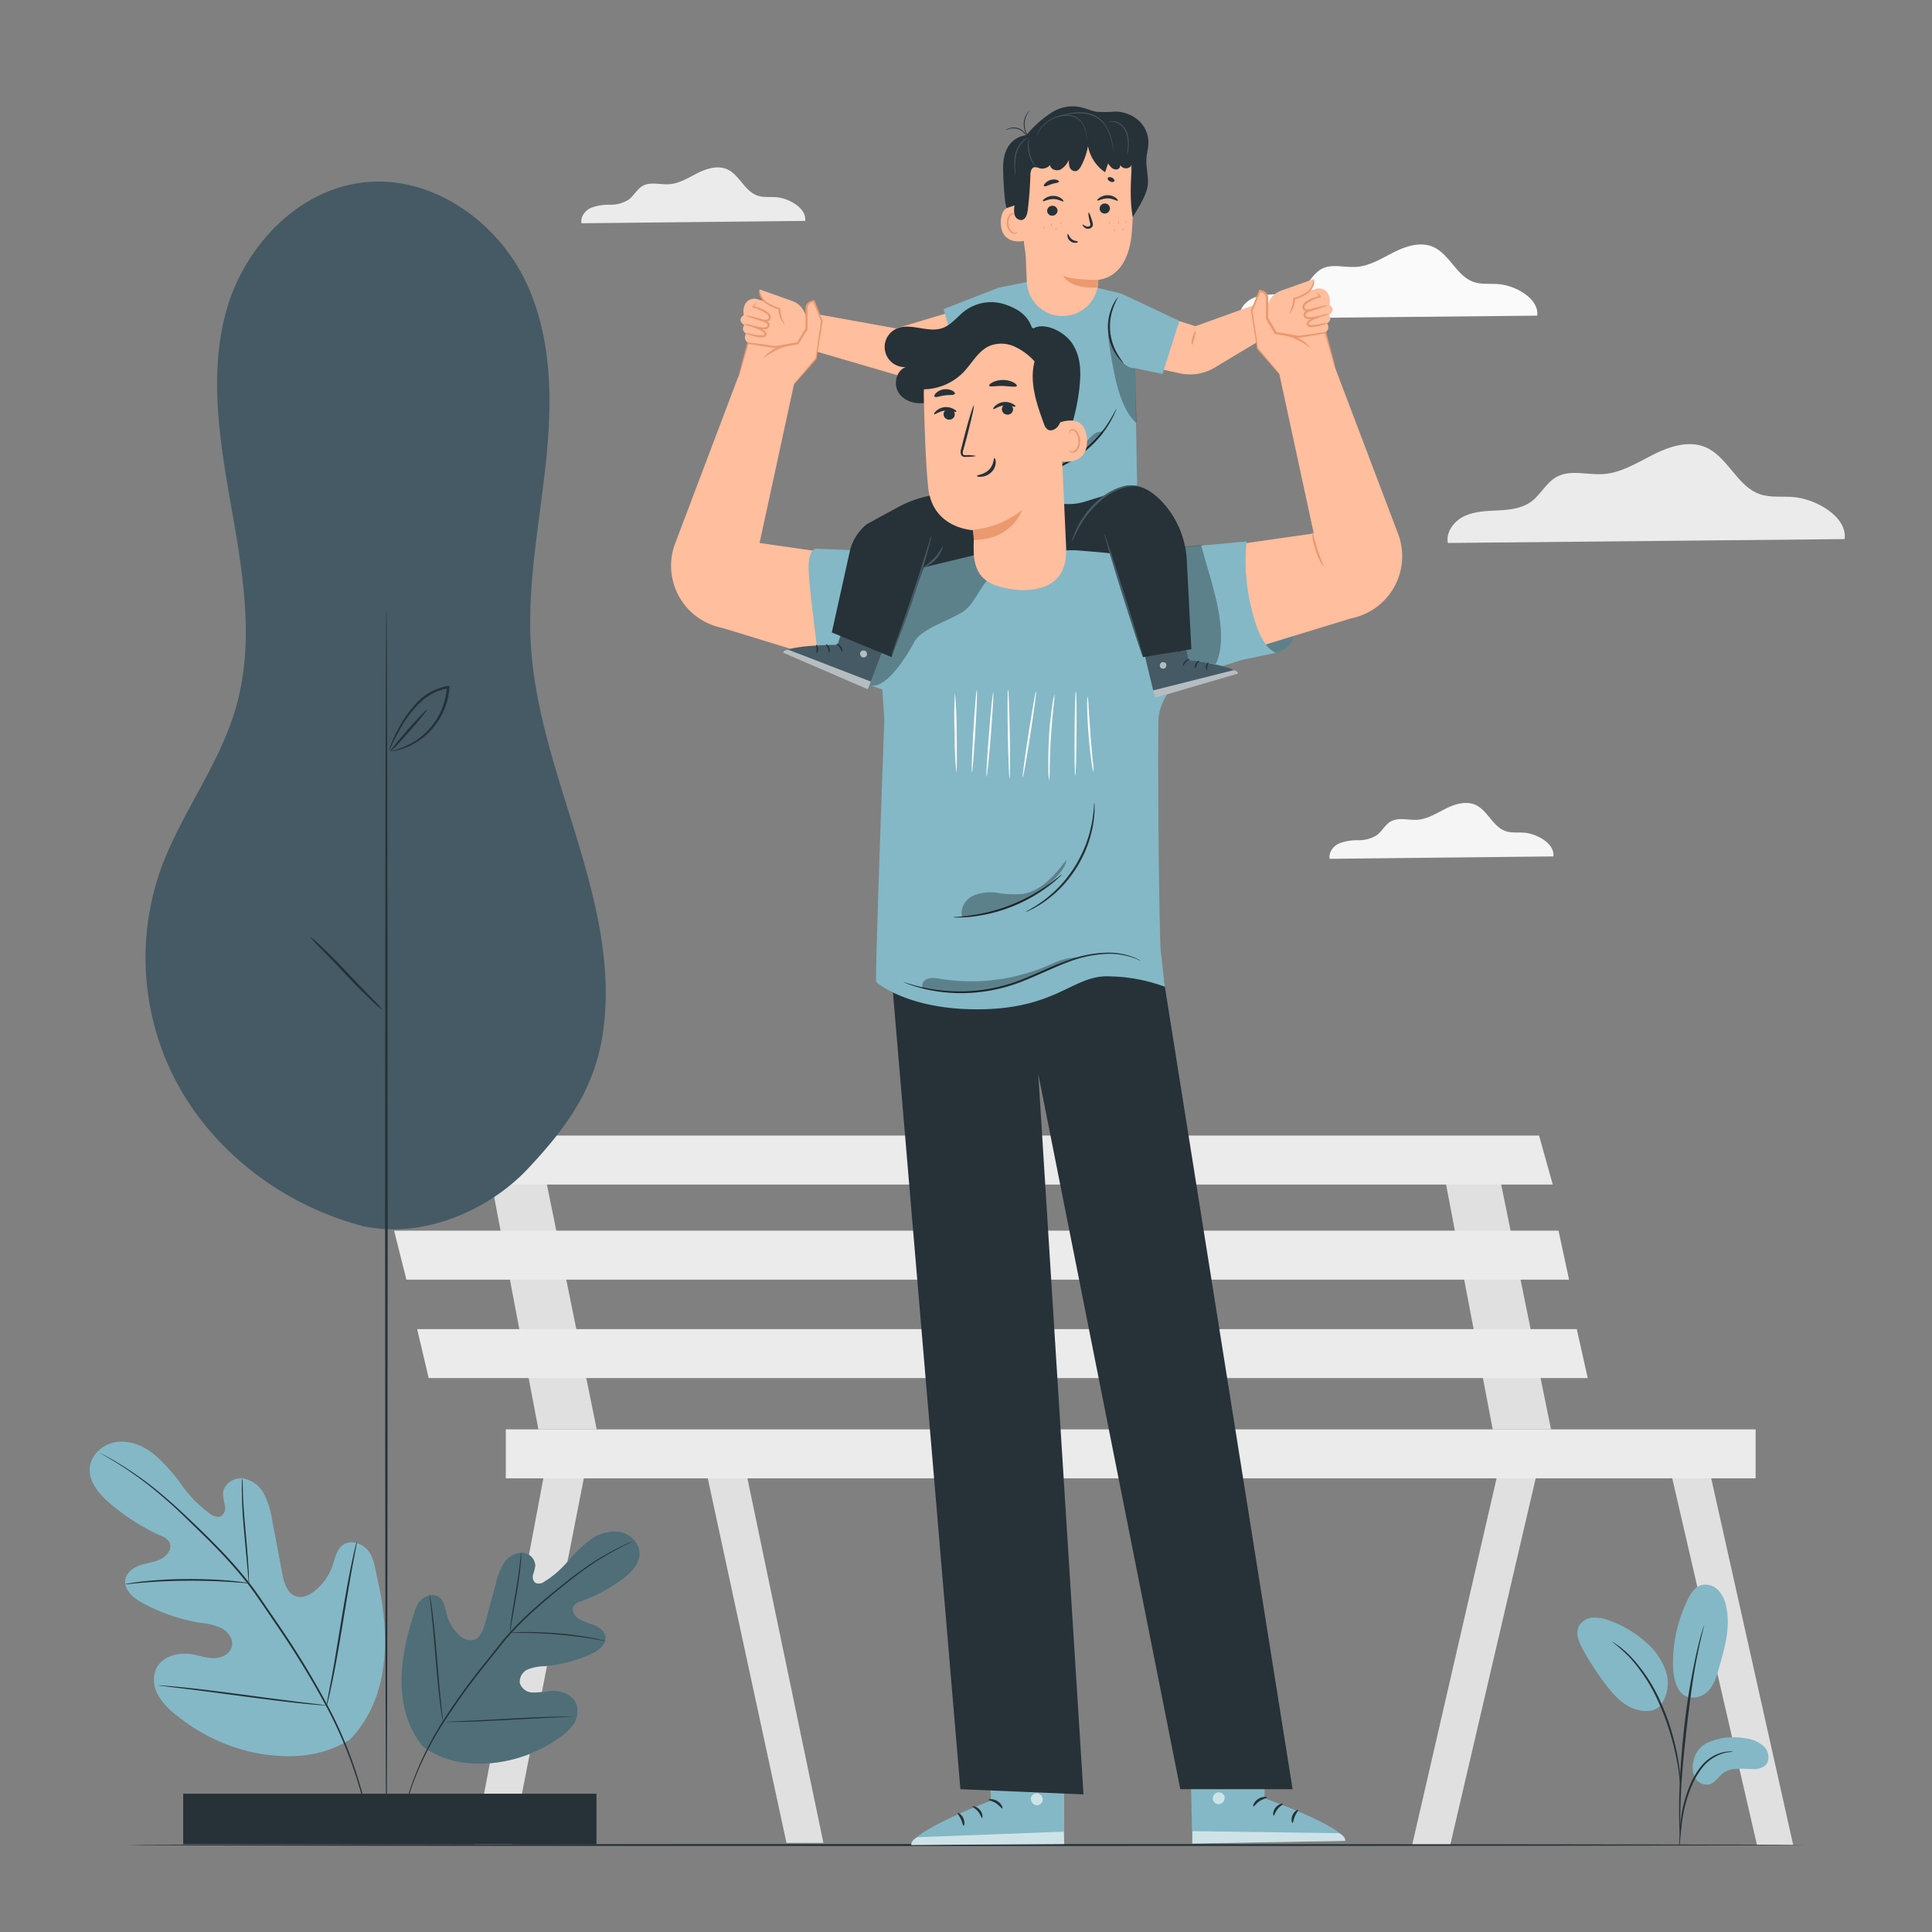 <svg xmlns="http://www.w3.org/2000/svg" viewBox="0 0 500 500"><rect x="0" y="0" width="500" height="500" fill="#808080" stroke="none"/><g id="freepik--background-complete--inject-123"><polygon points="388.77 376.25 365.46 477.49 375.32 477.47 398.69 377.21 388.77 376.25" style="fill:#e0e0e0"></polygon><polygon points="431.31 376.25 454.71 477.49 464.08 477.49 441.44 376.25 431.31 376.25" style="fill:#e0e0e0"></polygon><polygon points="373.04 300.22 386.31 369.92 401.4 369.92 387.22 300.22 373.04 300.22" style="fill:#e0e0e0"></polygon><polygon points="141.81 376.25 122.79 477.49 132.47 477.49 152.34 376.25 141.81 376.25" style="fill:#e0e0e0"></polygon><polygon points="181.8 376.25 203.54 476.94 213.1 476.94 192.11 376.25 181.8 376.25" style="fill:#e0e0e0"></polygon><polygon points="126.07 300.22 139.34 369.92 154.43 369.92 140.25 300.22 126.07 300.22" style="fill:#e0e0e0"></polygon><polygon points="96.2 293.88 98.91 306.56 401.85 306.56 398.31 293.88 96.2 293.88" style="fill:#ebebeb"></polygon><polygon points="101.99 318.49 105.18 331.17 406.07 331.17 403.34 318.49 101.99 318.49" style="fill:#ebebeb"></polygon><polygon points="107.96 343.97 110.94 356.64 410.9 356.64 408.06 343.97 107.96 343.97" style="fill:#ebebeb"></polygon><rect x="130.9" y="369.92" width="323.45" height="12.67" style="fill:#ebebeb"></rect><path d="M397.82,81.69c.59-4.28-5.45-7.8-10-8.16-2.17-.18-4.41.15-6.46-.56-4.44-1.55-6.22-7.28-10.55-9.11-3.24-1.37-7-.15-10.11,1.43s-6.24,3.57-9.75,3.79c-3.05.2-6.36-.93-9,.56-2,1.11-3,3.4-4.87,4.75s-4.13,1.61-6.36,1.73-4.53.14-6.55,1.07-3.71,3.07-3.29,5.26Z" style="fill:#fafafa"></path><path d="M477.38,139.52c.78-5.7-7.27-10.4-13.33-10.89-2.88-.23-5.88.21-8.62-.74-5.92-2.07-8.29-9.72-14.07-12.16-4.32-1.82-9.3-.2-13.49,1.91s-8.33,4.76-13,5.06c-4.07.26-8.5-1.25-12.06.74-2.65,1.48-4.05,4.54-6.49,6.35s-5.52,2.14-8.49,2.3-6.05.19-8.75,1.43-4.94,4.1-4.38,7Z" style="fill:#ebebeb"></path><path d="M208.37,57.17c.44-3.22-4.1-5.87-7.51-6.14-1.63-.13-3.32.12-4.86-.42-3.34-1.17-4.67-5.48-7.93-6.85-2.44-1-5.24-.12-7.6,1.07s-4.7,2.69-7.34,2.85c-2.29.15-4.79-.7-6.79.42-1.5.84-2.28,2.56-3.66,3.58a8.78,8.78,0,0,1-4.79,1.3,13.43,13.43,0,0,0-4.93.8c-1.52.7-2.79,2.31-2.47,4Z" style="fill:#ebebeb"></path><path d="M402,221.64c.44-3.22-4.1-5.86-7.51-6.14-1.63-.13-3.32.12-4.86-.42-3.34-1.16-4.68-5.48-7.93-6.85-2.44-1-5.25-.11-7.61,1.08s-4.69,2.68-7.33,2.85c-2.3.15-4.79-.71-6.8.42-1.5.83-2.28,2.56-3.66,3.57a8.68,8.68,0,0,1-4.78,1.3,13.37,13.37,0,0,0-4.93.81c-1.53.69-2.79,2.31-2.47,4Z" style="fill:#f5f5f5"></path></g><g id="freepik--Floor--inject-123"><path d="M467,477.49c0,.15-97.17.26-217,.26s-217-.11-217-.26,97.15-.26,217-.26S467,477.35,467,477.49Z" style="fill:#263238"></path></g><g id="freepik--Characters--inject-123"><polygon points="251.3 128.26 290.21 127.74 280.09 142.43 251.3 143.19 251.3 128.26" style="fill:#263238"></polygon><polyline points="212.16 81.44 231.91 84.99 252.5 78.81 255.25 93.78 233.01 97.33 211.47 91.03" style="fill:#ffbe9d"></polyline><path d="M324.44,79l-15.08,5.42-25.25-8-2.75,15,24,5.2a12.37,12.37,0,0,0,9-1.49l10.75-6.46" style="fill:#ffbe9d"></path><path d="M252.81,128.72s5.67-54.28,5.67-54.28L265.74,73l18.31,1.46,6.43,3.82,3.26,17,.55,30.37-13.69,4.22a13.36,13.36,0,0,1-4.07.58l-14.61-.22Z" style="fill:#84B8C6"></path><polygon points="293.74 95.27 300.85 96.8 305.21 83.06 290.27 76.02 284.24 74.53 293.74 95.27" style="fill:#84B8C6"></polygon><polygon points="258.48 74.44 244.19 80 249.12 96.95 257.89 95.06 258.48 74.44" style="fill:#84B8C6"></polygon><path d="M284.24,72.56v-.14c5.71-.74,8.33-6.25,8.71-12.83a81.57,81.57,0,0,0,.11-11.35A59.23,59.23,0,0,0,291.15,35a16.14,16.14,0,0,0-13.37-5.14c-8.74.64-13.26,12.36-13.26,12.36s.06,17.83.58,21.43a30.08,30.08,0,0,1,.44,4.89l.2,4.4A9.26,9.26,0,0,0,275,81.79h0A9.25,9.25,0,0,0,284.24,72.56Z" style="fill:#ffbe9d"></path><path d="M265,53.44c-.16-.07-6.13-1.86-6,4.25s6.25,4.71,6.26,4.53S265,53.44,265,53.44Z" style="fill:#ffbe9d"></path><path d="M263.32,60s-.11.08-.29.16a1,1,0,0,1-.79,0A2.62,2.62,0,0,1,261,57.81a3.48,3.48,0,0,1,.26-1.53,1.26,1.26,0,0,1,.78-.84.55.55,0,0,1,.64.28c.08.17.05.29.08.3s.13-.1.07-.35a.59.59,0,0,0-.25-.38.77.77,0,0,0-.59-.14,1.51,1.51,0,0,0-1.09,1,3.68,3.68,0,0,0-.33,1.72,2.77,2.77,0,0,0,1.62,2.6,1.14,1.14,0,0,0,1-.19C263.31,60.1,263.34,60,263.32,60Z" style="fill:#eb996e"></path><path d="M287.25,53.92A1.34,1.34,0,0,1,286,55.26,1.28,1.28,0,0,1,284.59,54a1.33,1.33,0,0,1,1.3-1.33A1.28,1.28,0,0,1,287.25,53.92Z" style="fill:#263238"></path><path d="M289.28,51.94c-.17.18-1.17-.58-2.6-.59s-2.49.71-2.65.53.1-.39.56-.72a3.62,3.62,0,0,1,2.11-.64,3.52,3.52,0,0,1,2.07.69C289.21,51.55,289.36,51.87,289.28,51.94Z" style="fill:#263238"></path><path d="M273.68,54.48a1.33,1.33,0,0,1-1.29,1.33A1.28,1.28,0,0,1,271,54.6a1.34,1.34,0,0,1,1.29-1.34A1.28,1.28,0,0,1,273.68,54.48Z" style="fill:#263238"></path><path d="M275.19,52.11c-.16.17-1.17-.59-2.6-.59s-2.49.7-2.64.52.09-.39.55-.72a3.68,3.68,0,0,1,2.12-.63,3.5,3.5,0,0,1,2.07.68C275.13,51.71,275.27,52,275.19,52.11Z" style="fill:#263238"></path><path d="M274.06,47c-.07.31-.94.34-1.89.65s-1.69.73-1.92.52-.05-.38.22-.71a3.1,3.1,0,0,1,3-.92C273.89,46.68,274.09,46.88,274.06,47Z" style="fill:#263238"></path><path d="M288.39,46.87c-.13.28-.62.32-1.09.1s-.74-.63-.61-.9.62-.32,1.09-.1S288.52,46.59,288.39,46.87Z" style="fill:#263238"></path><path d="M279,62.55c0,.08-.17.23-.55.28a2,2,0,0,1-2.18-1.65c-.06-.38,0-.61.12-.61s.33.81,1,1.34S278.92,62.37,279,62.55Z" style="fill:#263238"></path><path d="M284.24,72.42s-7.33.12-9.06-1.15c0,0,1.11,3.52,8.87,3.15Z" style="fill:#eb996e"></path><path d="M262.59,53.16a5.21,5.21,0,0,0,0,2.45,1.78,1.78,0,0,0,1.84,1.33c1.06-.2,1.42-1.5,1.55-2.56.37-3,.59-6,.68-9,0-.84.2-1.9,1-2.1a3,3,0,0,1,1.43.28,2.67,2.67,0,0,0,2.66-.85c.1,1.14,1.66,1.66,2.7,1.17a5.42,5.42,0,0,0,2.21-2.57,4.5,4.5,0,0,0,.15,1.9,1.55,1.55,0,0,0,1.42,1.09c.75,0,1.25-.74,1.6-1.4a17.85,17.85,0,0,0,1.74-5.06A10.58,10.58,0,0,0,286,44.58l.78-2.3a4.27,4.27,0,0,0,1.07,1.24,1.53,1.53,0,0,0,1.55.21,1,1,0,0,0,.36-1.39,1.71,1.71,0,0,0,2.49,1,2.29,2.29,0,0,0,.81-2.77c-.31,5-.84,10.71.11,15.63,1.45-2.55,3.79-5.89,3.92-8.82.09-2.1-.53-4.19-.4-6.29.09-1.44.53-2.84.53-4.28a7.75,7.75,0,0,0-2.61-5.68,9.19,9.19,0,0,0-5.88-2.25,38.81,38.81,0,0,1-4.82.06c-1.36-.2-2.61-.8-3.94-1.13a10,10,0,0,0-8.08,1.5A28,28,0,0,0,265.61,35s-6.26.19-6,9,.9,9.86.9,9.86Z" style="fill:#263238"></path><path d="M266,36.15s-.11-.4-.44-1a3.9,3.9,0,0,0-1.85-1.65,4,4,0,0,0-2.48-.16,9,9,0,0,0-1,.37s.07-.09.23-.19a3.09,3.09,0,0,1,.72-.33,3.73,3.73,0,0,1,4.52,1.89,3.31,3.31,0,0,1,.27.75C266.05,36,266.06,36.15,266,36.15Z" style="fill:#263238"></path><path d="M266.82,36s-.11,0-.27-.19a4,4,0,0,1-.6-.65,5,5,0,0,1-.3-5.55,3.7,3.7,0,0,1,.53-.71c.14-.15.23-.22.24-.21s-.29.36-.63,1a5.12,5.12,0,0,0,.29,5.38C266.49,35.64,266.85,35.94,266.82,36Z" style="fill:#263238"></path><path d="M281.74,55c.08,0,.25.3.46.83.1.26.21.58.32.93l.17.56a3.58,3.58,0,0,1,.15.69,1.15,1.15,0,0,1-.29.82,1.19,1.19,0,0,1-.69.34,1.44,1.44,0,0,1-.66,0,2.06,2.06,0,0,1-.47-.25c-.49-.4-.63-.72-.58-.78s.36.15.82.37a1.14,1.14,0,0,0,.77.11.62.62,0,0,0,.33-.18.47.47,0,0,0,.1-.35,2.07,2.07,0,0,0-.11-.54l-.13-.57c-.08-.37-.14-.7-.19-1C281.66,55.4,281.65,55,281.74,55Z" style="fill:#263238"></path><path d="M262.77,45.41a1.21,1.21,0,0,1-.08-.43c0-.28-.08-.68-.12-1.18a13.1,13.1,0,0,1,.21-3.93,6.64,6.64,0,0,1,1.92-3.42,4.18,4.18,0,0,1,1-.68,1.18,1.18,0,0,1,.41-.16,7.78,7.78,0,0,0-1.3,1A7,7,0,0,0,263,39.92a15.25,15.25,0,0,0-.26,3.87A15.19,15.19,0,0,1,262.77,45.41Z" style="fill:#455a64"></path><path d="M268.06,43.14a3.65,3.65,0,0,1-.72-.88A8.21,8.21,0,0,1,266.07,37a3.71,3.71,0,0,1,.24-1.11,10.62,10.62,0,0,1-.08,1.12,9.25,9.25,0,0,0,.25,2.67,9.52,9.52,0,0,0,1,2.5C267.82,42.78,268.09,43.12,268.06,43.14Z" style="fill:#455a64"></path><path d="M281.27,37.73a.85.85,0,0,1,0-.21l0-.6a17.94,17.94,0,0,0-.17-2.2,6.59,6.59,0,0,0-1.18-3,4.28,4.28,0,0,0-1.45-1.2,5.76,5.76,0,0,0-1.95-.54,7.73,7.73,0,0,0-3.86.7,10.09,10.09,0,0,0-1.49.88,9.48,9.48,0,0,0-1.13,1,7.8,7.8,0,0,0-1.28,1.77c-.25.46-.35.73-.37.72s0-.07.06-.2a5.19,5.19,0,0,1,.23-.56,7.45,7.45,0,0,1,1.25-1.84,8.87,8.87,0,0,1,1.13-1,9.62,9.62,0,0,1,1.51-.92,7.81,7.81,0,0,1,4-.74,5.73,5.73,0,0,1,2,.57A4.45,4.45,0,0,1,280,31.62a6.5,6.5,0,0,1,1.17,3.08,13.35,13.35,0,0,1,.1,2.22c0,.26,0,.46,0,.6S281.28,37.73,281.27,37.73Z" style="fill:#455a64"></path><path d="M288.29,39.08a.8.8,0,0,1-.07-.21c0-.17-.08-.37-.14-.61-.12-.53-.28-1.3-.55-2.23a13.1,13.1,0,0,0-1.29-3.12,7,7,0,0,0-3-2.77,9.09,9.09,0,0,0-4-.83,16.53,16.53,0,0,0-3.36.42c-1,.21-1.71.42-2.23.56l-.61.16a.87.87,0,0,1-.21,0l.2-.08.59-.2c.52-.16,1.27-.4,2.22-.63a15.92,15.92,0,0,1,3.39-.47,9.09,9.09,0,0,1,4.11.83,7.1,7.1,0,0,1,3,2.86A12.64,12.64,0,0,1,287.68,36c.25.94.39,1.71.49,2.25.05.27.08.48.1.62A1.73,1.73,0,0,1,288.29,39.08Z" style="fill:#455a64"></path><path d="M291.73,40.23s0-.68.13-1.76a9.35,9.35,0,0,0-.45-4.16,4.67,4.67,0,0,0-1.29-1.87,4,4,0,0,0-1.65-.84,4,4,0,0,0-1.73,0l.11-.06.34-.11a3.26,3.26,0,0,1,1.31,0,4.07,4.07,0,0,1,1.75.84,4.82,4.82,0,0,1,1.36,1.95,8.9,8.9,0,0,1,.41,4.25c-.06.55-.13,1-.18,1.28A2.71,2.71,0,0,1,291.73,40.23Z" style="fill:#455a64"></path><path d="M272.06,58.51c-.06,0-.08-.15-.05-.31s.11-.29.17-.28.08.15.05.32S272.12,58.53,272.06,58.51Z" style="fill:#eb996e"></path><path d="M274.62,58c-.06,0-.13,0-.17-.14s0-.2.05-.22.13.05.16.15S274.68,58,274.62,58Z" style="fill:#eb996e"></path><path d="M273.32,59.53c-.06,0-.12-.13-.14-.29s0-.3.08-.31.13.12.14.29S273.38,59.52,273.32,59.53Z" style="fill:#eb996e"></path><path d="M270.1,59.23c-.06,0-.07-.17,0-.33s.14-.28.2-.27.06.17,0,.33S270.16,59.25,270.1,59.23Z" style="fill:#eb996e"></path><path d="M287.11,57.92c-.06,0-.12-.11-.13-.26s0-.27.08-.28.12.11.14.26S287.18,57.91,287.11,57.92Z" style="fill:#eb996e"></path><path d="M289.51,57.86c-.06,0-.11-.13-.11-.3s.05-.3.11-.3.11.14.11.3S289.57,57.86,289.51,57.86Z" style="fill:#eb996e"></path><path d="M291.49,57.74c-.06,0-.14-.11-.17-.28s0-.31.05-.32.13.11.16.28S291.55,57.73,291.49,57.74Z" style="fill:#eb996e"></path><path d="M288.38,59.88c-.06,0-.07-.16,0-.33s.14-.28.19-.26.07.16,0,.33S288.43,59.9,288.38,59.88Z" style="fill:#eb996e"></path><path d="M290.63,59.59c-.06,0-.13-.1-.14-.23s0-.24.08-.25.12.09.14.23S290.69,59.58,290.63,59.59Z" style="fill:#eb996e"></path><path d="M288.93,105.8a7.13,7.13,0,0,1-.47,1.21,13.21,13.21,0,0,1-.68,1.37,19.6,19.6,0,0,1-1,1.75,23,23,0,0,1-1.42,2c-.52.72-1.17,1.41-1.83,2.15a32.42,32.42,0,0,1-4.91,4.21,33.23,33.23,0,0,1-5.7,3.06c-.94.35-1.81.7-2.67.93a22.39,22.39,0,0,1-2.39.59,18,18,0,0,1-2,.33,12,12,0,0,1-1.52.14,6.35,6.35,0,0,1-1.31,0c0-.11,1.86-.16,4.75-.83a22.11,22.11,0,0,0,2.34-.65c.84-.24,1.7-.6,2.61-.95a34.11,34.11,0,0,0,5.59-3.05,35.1,35.1,0,0,0,4.87-4.11c.66-.72,1.31-1.39,1.83-2.09a23.19,23.19,0,0,0,1.45-1.94C288.12,107.47,288.83,105.75,288.93,105.8Z" style="fill:#263238"></path><path d="M290.81,94s-.23-.13-.57-.47A11.17,11.17,0,0,1,289,92a13.15,13.15,0,0,1-1.13-12.78,10.74,10.74,0,0,1,1-1.76c.28-.39.46-.59.48-.57s-.51.91-1.11,2.47a13.95,13.95,0,0,0,1.1,12.44C290.14,93.2,290.88,94,290.81,94Z" style="fill:#263238"></path><path d="M257.13,82.12a101.36,101.36,0,0,1-.72,10.17,99.24,99.24,0,0,1-1.23,10.12,101.36,101.36,0,0,1,.72-10.17A99.24,99.24,0,0,1,257.13,82.12Z" style="fill:#263238"></path><g style="opacity:0.3"><path d="M287.19,87.38c-1.2-4,.79,8.39,1.92,12.45,1,3.55,2.27,7.19,5,9.69l-.35-14.25S289.75,96,287.19,87.38Z"></path></g><g style="opacity:0.3"><path d="M285.59,111.76a3.36,3.36,0,0,0-2.95,1c-.81.71-1.45,1.6-2.29,2.27-1.71,1.34-4,1.6-6.17,1.71s-4.43.15-6.35,1.16-3.34,3.37-2.5,5.37a26.74,26.74,0,0,0,13.31-5.09C284.34,114.06,285.59,111.76,285.59,111.76Z"></path></g><path d="M309.42,85.67c.14,0-.06.85-.32,1.82s-.49,1.75-.64,1.73-.13-.87.14-1.87S309.29,85.61,309.42,85.67Z" style="fill:#eb996e"></path><path d="M205.52,99.27l-8.94,41.25,38.31,5.5-6,29.33-42-12.86a16.39,16.39,0,0,1-12.33-21.4l16.49-43.56Z" style="fill:#ffbe9d"></path><path d="M192.94,78.54a4,4,0,0,0-.43,3s-2,1.1.12,2.61a1.36,1.36,0,0,0,.5,2.16,1.63,1.63,0,0,0,.73,2.53c1.89.92,7.26,1.12,7.26,1.12l5.32-1.07,1.91-2,.51-2.17-5.34-5L196,77.43A2.65,2.65,0,0,0,192.94,78.54Z" style="fill:#ffbe9d"></path><path d="M205.05,83.78l-2.72-.8a20.9,20.9,0,0,0-2.17-3.66c-.76-.75-4.15-1.46-3.56-4.42l8.44,3a5.5,5.5,0,0,1,3.39,6.85h0Z" style="fill:#ffbe9d"></path><path d="M196.6,74.9a7.4,7.4,0,0,0,.48,1.66A4.28,4.28,0,0,0,198.16,78a13.2,13.2,0,0,0,2,1.1,9,9,0,0,0,1.56.57l.19,0v.19a7.2,7.2,0,0,0,.64,2.93,7.93,7.93,0,0,1,.52,1.11s-.39-.28-.8-1a6.48,6.48,0,0,1-.86-3.06l.19.24a8.62,8.62,0,0,1-1.65-.59,11,11,0,0,1-2.1-1.21,4.2,4.2,0,0,1-1.11-1.67A2.31,2.31,0,0,1,196.6,74.9Z" style="fill:#eb996e"></path><path d="M192.44,83.81a7.62,7.62,0,0,1,2,.34c.62.13,1.35.33,2.14.48a5.53,5.53,0,0,0,1.23.09c.41,0,.8-.19.87-.49s-.24-.57-.62-.74a11.39,11.39,0,0,0-1.18-.45l-2.09-.67a8.39,8.39,0,0,1-1.91-.71,7.47,7.47,0,0,1,2,.35c.61.15,1.33.33,2.13.57a11.37,11.37,0,0,1,1.26.45,2,2,0,0,1,.65.44,1,1,0,0,1,.26.88,1.34,1.34,0,0,1-1.35.88,5.34,5.34,0,0,1-1.35-.13c-.84-.18-1.54-.42-2.14-.59A7.91,7.91,0,0,1,192.44,83.81Z" style="fill:#eb996e"></path><path d="M193,86.23a4.05,4.05,0,0,1,1.35.18,11.79,11.79,0,0,0,3.12.36c.25,0,.41-.19.41-.33s-.15-.34-.35-.49a7,7,0,0,0-1.21-.72c-.74-.33-1.25-.43-1.23-.51a2.33,2.33,0,0,1,1.36.17,5.39,5.39,0,0,1,1.36.68,1.11,1.11,0,0,1,.58.88.93.93,0,0,1-.83.84,6.11,6.11,0,0,1-1.87-.14c-.55-.12-1-.26-1.43-.38C193.47,86.51,193,86.3,193,86.23Z" style="fill:#eb996e"></path><path d="M195.06,82.17a6.88,6.88,0,0,1,1.65.35,4.57,4.57,0,0,0,1.71.21c.3-.06.49-.2.53-.48a1.23,1.23,0,0,0-.3-.86,11.15,11.15,0,0,0-3.82-1.8l-.22-.06.11-.17a4.11,4.11,0,0,1,.74-.76c.18-.15.25-.24.28-.23s0,.15-.14.35a6.58,6.58,0,0,0-.58.78l-.11-.23A8.82,8.82,0,0,1,199,81.05a1.62,1.62,0,0,1,.43,1.28,1,1,0,0,1-.36.63,1.27,1.27,0,0,1-.6.24,4.27,4.27,0,0,1-1.89-.33A4.53,4.53,0,0,1,195.06,82.17Z" style="fill:#eb996e"></path><path d="M205.47,99.46l5.7-6.62L212.69,83,210.61,78a1.55,1.55,0,0,0-1.89,1.6c0,1.9,0,5.56,0,5.56l-2.25,3.74-5.77,1-7.11-1.09-2.48,8.94,2.18,1.53Z" style="fill:#ffbe9d"></path><path d="M191.08,97.72a2.52,2.52,0,0,1,.12-.63c.11-.47.26-1.06.44-1.79l1.74-6.57.05-.16.16,0,7.11,1h-.07l5.76-1-.17.12L208.47,85l0,.13V80.92a11.27,11.27,0,0,1,0-1.4,2,2,0,0,1,.76-1.29,2.81,2.81,0,0,1,1.36-.52l.18,0,.07.18c.72,1.75,1.41,3.45,2.07,5.07l0,.06v.07c-.6,3.69-1.13,7-1.57,9.8v0l0,0-4.23,4.79L205.9,99a2.78,2.78,0,0,1-.43.42,2.47,2.47,0,0,1,.35-.49l1.1-1.35,4.11-4.9,0,.09c.42-2.8.91-6.12,1.46-9.82v.13c-.67-1.61-1.36-3.3-2.09-5.06l.26.16A1.75,1.75,0,0,0,209,79.6c0,.37,0,.85,0,1.31V85.2l0,.07L206.65,89l-.06.1h-.11l-5.77,1h-.08L193.54,89l.21-.13c-.79,2.7-1.44,4.92-1.9,6.52-.23.73-.41,1.31-.55,1.77A2.72,2.72,0,0,1,191.08,97.72Z" style="fill:#eb996e"></path><path d="M197.39,92.77a10.31,10.31,0,0,1,8.9-3.71,27.36,27.36,0,0,0-4.71,1.23A28,28,0,0,0,197.39,92.77Z" style="fill:#eb996e"></path><path d="M343.62,75.88a4,4,0,0,1,.42,3s2,1.1-.12,2.61a1.36,1.36,0,0,1-.49,2.16,1.63,1.63,0,0,1-.74,2.53c-1.89.91-7.26,1.12-7.26,1.12l-5.31-1.08-1.91-2-1-2.38L333,77.07l7.53-2.3A2.67,2.67,0,0,1,343.62,75.88Z" style="fill:#ffbe9d"></path><path d="M331.5,81.12l2.72-.8a20.9,20.9,0,0,1,2.17-3.66c.76-.75,4.15-1.46,3.57-4.42l-8.45,3a5.51,5.51,0,0,0-3.39,6.85h0Z" style="fill:#ffbe9d"></path><path d="M340,72.24a2.31,2.31,0,0,1-.14,1.8,4.46,4.46,0,0,1-1.11,1.67,11.29,11.29,0,0,1-2.1,1.21,8.23,8.23,0,0,1-1.66.58l.19-.24a6.41,6.41,0,0,1-.86,3.07c-.4.68-.76,1-.79,1s.2-.41.51-1.1a7.24,7.24,0,0,0,.64-2.93v-.19l.19,0a9.89,9.89,0,0,0,1.56-.57,14.6,14.6,0,0,0,2-1.1,4.35,4.35,0,0,0,1.09-1.46A8.16,8.16,0,0,0,340,72.24Z" style="fill:#eb996e"></path><path d="M344.12,81.14a8.12,8.12,0,0,1-1.92.7c-.6.18-1.3.41-2.13.6a5.85,5.85,0,0,1-1.35.12,1.33,1.33,0,0,1-1.35-.87,1,1,0,0,1,.26-.89,2.37,2.37,0,0,1,.64-.44,10,10,0,0,1,1.26-.44c.8-.24,1.53-.42,2.14-.57a7.42,7.42,0,0,1,2-.35,9,9,0,0,1-1.91.7l-2.09.68c-.39.13-.81.27-1.19.44s-.7.47-.62.75a.85.85,0,0,0,.87.48A5.11,5.11,0,0,0,340,82c.79-.14,1.52-.34,2.13-.47A7.94,7.94,0,0,1,344.12,81.14Z" style="fill:#eb996e"></path><path d="M343.54,83.56c0,.07-.45.29-1.25.54a12.56,12.56,0,0,1-1.43.38,5.59,5.59,0,0,1-1.87.14.93.93,0,0,1-.84-.83,1.17,1.17,0,0,1,.58-.89,5.49,5.49,0,0,1,1.36-.67c.82-.27,1.36-.24,1.37-.17a10.75,10.75,0,0,1-1.24.51,6.72,6.72,0,0,0-1.21.72c-.19.14-.37.35-.35.49s.16.29.42.33a12.22,12.22,0,0,0,3.12-.36A3.87,3.87,0,0,1,343.54,83.56Z" style="fill:#eb996e"></path><path d="M341.5,79.5a4.67,4.67,0,0,1-1.55.71,4.33,4.33,0,0,1-1.9.32,1.21,1.21,0,0,1-.6-.24,1,1,0,0,1-.35-.62,1.68,1.68,0,0,1,.42-1.29,9.08,9.08,0,0,1,4.12-1.78l-.11.24a8,8,0,0,0-.57-.78c-.15-.2-.17-.34-.15-.35s.11.08.28.23a3.44,3.44,0,0,1,.74.75l.11.17-.22.07a10.93,10.93,0,0,0-3.81,1.8,1.18,1.18,0,0,0-.31.86c0,.28.23.41.54.47a4.71,4.71,0,0,0,1.7-.2A7.31,7.31,0,0,1,341.5,79.5Z" style="fill:#eb996e"></path><path d="M322.66,140.12s-6.48,23.61,7.55,28.82c0,0,5.32-1.05,4.69-6.09-.5-4-11.72-22.39-11.72-22.39" style="fill:#84B8C6"></path><path d="M322.66,140.12s-6.48,23.61,7.55,28.82c0,0,5.32-1.05,4.69-6.09-.5-4-11.72-22.39-11.72-22.39" style="opacity:0.3"></path><path d="M331.09,96.8,340,138.05l-38.31,5.5,6,29.33,42-12.86A16.4,16.4,0,0,0,362,138.62L345.48,95.06Z" style="fill:#ffbe9d"></path><path d="M342.5,146.61a13.2,13.2,0,0,1-2.05-4.32,13.58,13.58,0,0,1-.9-4.7c.15,0,.58,2,1.4,4.54S342.64,146.54,342.5,146.61Z" style="fill:#eb996e"></path><path d="M331.09,96.8l-5.71-6.63-1.51-9.8L326,75.3a1.54,1.54,0,0,1,1.88,1.61c0,1.9,0,5.56,0,5.56l2.26,3.73,5.76,1,7.11-1.1,2.49,9-2.18,1.53Z" style="fill:#ffbe9d"></path><path d="M345.48,95.06a2.61,2.61,0,0,1-.23-.61l-.54-1.76-1.9-6.53.21.14-7.1,1.14h-.08l-5.77-1-.11,0-.06-.1-2.26-3.73,0-.06v-4.3c0-.45,0-.93,0-1.3a1.76,1.76,0,0,0-1.65-1.38l.25-.16-2.09,5.06,0-.13c.55,3.69,1,7,1.45,9.82l0-.1,4.11,4.9,1.1,1.35a3.22,3.22,0,0,1,.36.5,2.47,2.47,0,0,1-.44-.43l-1.17-1.28-4.24-4.8,0,0V90.2c-.45-2.79-1-6.11-1.57-9.8v-.06l0-.07,2.07-5.07.07-.18.19,0a2.81,2.81,0,0,1,1.35.52,1.94,1.94,0,0,1,.77,1.28,13.61,13.61,0,0,1,0,1.41v4.2l0-.13,2.25,3.74-.17-.12,5.76,1h-.07l7.11-1,.17,0,0,.16c.72,2.73,1.31,5,1.74,6.57.18.74.33,1.33.45,1.8A4.51,4.51,0,0,1,345.48,95.06Z" style="fill:#eb996e"></path><path d="M339.17,90.11a17.27,17.27,0,0,0-8.91-3.71,8.46,8.46,0,0,1,4.92.74A8.56,8.56,0,0,1,339.17,90.11Z" style="fill:#eb996e"></path><path d="M255.61,445.61l.86,20.37s-20.42,7.73-20.63,11.51l39.58-.26-.05-31.81Z" style="fill:#84B8C6"></path><g style="opacity:0.6"><path d="M268.7,464.19a1.61,1.61,0,0,1,1.13,1.84,1.55,1.55,0,0,1-1.81,1.13,1.7,1.7,0,0,1-1.19-2,1.61,1.61,0,0,1,2-1" style="fill:#fff"></path></g><g style="opacity:0.6"><path d="M275.42,477.23l-.13-3.2-37.9,1.44s-1.75.78-1.55,2Z" style="fill:#fff"></path></g><path d="M255.83,465.79c0,.19,1,.27,1.93.89s1.47,1.42,1.64,1.34-.11-1.19-1.28-1.91S255.79,465.61,255.83,465.79Z" style="fill:#263238"></path><path d="M251.69,467.53c0,.19.8.51,1.46,1.33s.86,1.67,1,1.66.31-1.1-.54-2.1S251.69,467.35,251.69,467.53Z" style="fill:#263238"></path><path d="M249.37,472.52c.17,0,.43-.93-.07-2s-1.41-1.47-1.49-1.31.48.73.88,1.6S249.17,472.5,249.37,472.52Z" style="fill:#263238"></path><path d="M256.15,461.12c.08.18,1-.09,2.06,0s1.94.41,2,.24-.72-.85-2-.91S256.05,461,256.15,461.12Z" style="fill:#263238"></path><g style="opacity:0.3"><polygon points="255.78 449.64 255.93 453.27 275.38 452.97 275.39 448.78 255.78 449.64"></polygon></g><path d="M256.05,457a3.73,3.73,0,0,0,2,0,8.83,8.83,0,0,0,2.07-.65,8.93,8.93,0,0,0,1.13-.61,2.41,2.41,0,0,0,.6-.47.85.85,0,0,0,.08-1,1,1,0,0,0-.85-.43,2.65,2.65,0,0,0-.74.1,6.62,6.62,0,0,0-1.23.44,6.78,6.78,0,0,0-1.82,1.21c-.91.85-1.22,1.58-1.15,1.61s.53-.54,1.46-1.25a7.77,7.77,0,0,1,1.76-1,7.47,7.47,0,0,1,1.13-.35c.42-.12.78-.12.89.06s0,.1-.05.23a2.07,2.07,0,0,1-.43.34,9.36,9.36,0,0,1-1.05.6,10.26,10.26,0,0,1-1.91.75A12,12,0,0,0,256.05,457Z" style="fill:#263238"></path><path d="M256.3,457.28a3.11,3.11,0,0,0,.51-1.92,6.45,6.45,0,0,0-.28-2.16A6.55,6.55,0,0,0,256,452a1.69,1.69,0,0,0-1.28-1,.93.93,0,0,0-.82.56,2.87,2.87,0,0,0-.2.73,4.29,4.29,0,0,0,0,1.34,4.55,4.55,0,0,0,.86,2c.78,1,1.59,1.24,1.6,1.18s-.61-.47-1.21-1.45a4.59,4.59,0,0,1-.64-1.86,4.39,4.39,0,0,1,0-1.14c.06-.42.22-.76.38-.72s.53.31.69.64a6.82,6.82,0,0,1,.5,1.07,7.24,7.24,0,0,1,.4,2C256.4,456.53,256.2,457.25,256.3,457.28Z" style="fill:#263238"></path><path d="M327.61,445l-.37,20.39s20.6,7.23,20.9,11l-39.57.7-.72-31.8Z" style="fill:#84B8C6"></path><g style="opacity:0.6"><path d="M315,463.91a1.62,1.62,0,0,0-1.08,1.87,1.55,1.55,0,0,0,1.84,1.09,1.7,1.7,0,0,0,1.13-2,1.61,1.61,0,0,0-2-.93" style="fill:#fff"></path></g><g style="opacity:0.6"><path d="M308.57,477.11l.05-3.21,37.92.53s1.78.74,1.6,2Z" style="fill:#fff"></path></g><path d="M327.88,465.2c0,.19-1,.3-1.91.93s-1.43,1.46-1.61,1.39.09-1.2,1.24-1.95S327.91,465,327.88,465.2Z" style="fill:#263238"></path><path d="M332.06,466.84c0,.19-.79.53-1.43,1.36s-.82,1.7-1,1.69-.33-1.1.49-2.11S332.05,466.66,332.06,466.84Z" style="fill:#263238"></path><path d="M334.5,471.77c-.17,0-.46-.92,0-2s1.37-1.5,1.46-1.34-.47.73-.85,1.62S334.69,471.74,334.5,471.77Z" style="fill:#263238"></path><path d="M327.44,460.54c-.07.18-1-.07-2.05,0s-1.94.45-2,.29.7-.87,2-1S327.54,460.39,327.44,460.54Z" style="fill:#263238"></path><g style="opacity:0.3"><polygon points="327.53 449.06 327.47 452.69 308.02 452.86 307.91 448.66 327.53 449.06"></polygon></g><path d="M327.44,456.42a3.62,3.62,0,0,1-2,0,9,9,0,0,1-2.08-.6,8.86,8.86,0,0,1-1.15-.58,2.57,2.57,0,0,1-.61-.46.83.83,0,0,1-.1-1,1.05,1.05,0,0,1,.83-.45,2.41,2.41,0,0,1,.75.09,6.67,6.67,0,0,1,1.24.4,7.17,7.17,0,0,1,1.85,1.16c.93.84,1.26,1.55,1.19,1.59s-.54-.53-1.49-1.21a7.36,7.36,0,0,0-2.93-1.3c-.42-.1-.78-.1-.88.09s0,.1.05.22a1.86,1.86,0,0,0,.44.33,8.6,8.6,0,0,0,1.06.58,10.44,10.44,0,0,0,1.93.7A14.69,14.69,0,0,1,327.44,456.42Z" style="fill:#263238"></path><path d="M327.2,456.71a3.13,3.13,0,0,1-.56-1.91,6.64,6.64,0,0,1,.23-2.17,7.23,7.23,0,0,1,.49-1.22,1.62,1.62,0,0,1,1.24-1,.94.94,0,0,1,.84.54,2.54,2.54,0,0,1,.22.72,4.32,4.32,0,0,1,0,1.34,4.55,4.55,0,0,1-.81,2.06c-.75,1-1.56,1.28-1.57,1.22s.6-.48,1.17-1.48a4.68,4.68,0,0,0,.6-1.87,4.08,4.08,0,0,0-.06-1.15c-.07-.42-.23-.75-.39-.71s-.53.33-.68.67a6,6,0,0,0-.47,1.08,6.68,6.68,0,0,0-.35,2C327.08,456,327.3,456.67,327.2,456.71Z" style="fill:#263238"></path><polygon points="300.72 250.68 334.52 463.04 305.46 463.04 268.71 278 280.41 464.39 248.55 463.04 230.41 248.76 300.72 250.68" style="fill:#263238"></polygon><path d="M330.21,168.94s-3-.74-5.2-7.44c-3.91-12-2.35-21.38-2.35-21.38l-21,1.92-25.8.39s-1.42,10.23-12.83,9.77-11-8.5-11-8.5l-10.32-.47L211.15,142s-2.07.05-1.87,5.62,2.89,25.22,2.89,25.22l16.17,5.59.53,7.75s-2.29,62-2.14,67.9l74-3.44c-.75-1-1.1-46.78-.94-63.75a12.86,12.86,0,0,1,9-12.14l12.56-3.94Z" style="fill:#84B8C6"></path><path d="M226.73,254.12s7.7,7,25.75,7.09c20.36.11,24.84-8.37,33.7-8.54a43.52,43.52,0,0,1,15.28,2.7l-1.14-9.9-32.19-5.07Z" style="fill:#84B8C6"></path><path d="M295.32,248.71c0,.06-.8-.41-2.32-.93a18.63,18.63,0,0,0-6.7-.91,31.55,31.55,0,0,0-9.82,2.11c-3.58,1.3-7.35,3.19-11.46,4.84a42.87,42.87,0,0,1-12.1,3,42,42,0,0,1-10.18-.23,38.47,38.47,0,0,1-6.69-1.56c-.77-.24-1.36-.48-1.75-.64a5.07,5.07,0,0,1-.6-.26s.86.26,2.41.7a44.06,44.06,0,0,0,16.77,1.52,43.91,43.91,0,0,0,11.95-3c4.08-1.63,7.86-3.51,11.48-4.8a30.77,30.77,0,0,1,10-2,17.76,17.76,0,0,1,6.78,1.08,11.52,11.52,0,0,1,1.7.78A3.54,3.54,0,0,1,295.32,248.71Z" style="fill:#263238"></path><path d="M283.21,207.78a8.54,8.54,0,0,1,.06,1.39,12,12,0,0,1-.06,1.63,21.2,21.2,0,0,1-.24,2.14,21.69,21.69,0,0,1-.52,2.57,29.61,29.61,0,0,1-.85,2.89,31.64,31.64,0,0,1-7.29,11.6c-.77.73-1.48,1.44-2.23,2a21.49,21.49,0,0,1-2.09,1.57c-.65.48-1.29.82-1.83,1.15a10.87,10.87,0,0,1-1.44.76,8.17,8.17,0,0,1-1.28.55c-.05-.11,1.76-.91,4.33-2.76a23.49,23.49,0,0,0,2-1.6c.73-.59,1.42-1.3,2.17-2a35.62,35.62,0,0,0,4.18-5.34,36,36,0,0,0,3-6.09c.33-1,.68-1.92.89-2.82s.42-1.75.57-2.53C283.16,209.76,283.09,207.78,283.21,207.78Z" style="fill:#263238"></path><g style="opacity:0.3"><path d="M225,177.32c3.86,1.22,8.83-6,11.66-11.23,1.93-3.55,9.6-5.62,12.86-8s4.45-7.6,8-9.6a13.74,13.74,0,0,0,2.76-1.72,3,3,0,0,0,1-2.93c-.55-1.76-2.93-2-4.77-1.83a105.66,105.66,0,0,0-20.71,3.89"></path></g><g style="opacity:0.3"><path d="M314.65,171.87c3.88-8.43-1.51-21.83-3.79-30.82l-6.81.66L302.35,170Z"></path></g><path d="M247.5,199.92a100.9,100.9,0,0,1-.44-10.33,102.23,102.23,0,0,1,.07-10.33,99,99,0,0,1,.45,10.32C247.68,195.29,247.64,199.91,247.5,199.92Z" style="fill:#fafafa"></path><path d="M251.54,199.91c-.15,0,0-4.79.36-10.67s.74-10.66.89-10.65,0,4.79-.37,10.68S251.68,199.92,251.54,199.91Z" style="fill:#fafafa"></path><path d="M255.32,201c-.14,0,.13-4.91.6-10.94s1-10.92,1.13-10.91-.13,4.91-.61,11S255.46,201,255.32,201Z" style="fill:#fafafa"></path><path d="M261.29,201.52c-.15,0-.36-5.16-.47-11.53s-.09-11.53.06-11.53.35,5.16.46,11.53S261.43,201.51,261.29,201.52Z" style="fill:#fafafa"></path><path d="M264.67,201.25c-.15,0,.52-5.06,1.48-11.24s1.86-11.17,2-11.15-.52,5-1.49,11.23S264.81,201.27,264.67,201.25Z" style="fill:#fafafa"></path><path d="M271.52,202.05a18.42,18.42,0,0,1-.22-3.29c-.05-2,0-4.85.17-7.95s.51-5.91.81-7.92a18,18,0,0,1,.63-3.24,25.86,25.86,0,0,1-.26,3.29c-.21,2-.47,4.81-.66,7.9s-.27,5.89-.32,7.92A23.28,23.28,0,0,1,271.52,202.05Z" style="fill:#fafafa"></path><path d="M278.27,200.72c-.14,0-.22-4.9-.18-10.93s.2-10.93.35-10.93.22,4.89.17,10.93S278.42,200.72,278.27,200.72Z" style="fill:#fafafa"></path><path d="M283,199.91a15.3,15.3,0,0,1-.54-2.85c-.26-1.78-.55-4.24-.76-7s-.31-5.2-.33-7a14.76,14.76,0,0,1,.1-2.91,17.67,17.67,0,0,1,.27,2.89c.13,1.95.3,4.34.48,7s.43,5,.6,7A15.93,15.93,0,0,1,283,199.91Z" style="fill:#fafafa"></path><g style="opacity:0.3"><path d="M279.1,247.78a15.58,15.58,0,0,0-6.57,1.52,50.54,50.54,0,0,1-29.34,4,6.18,6.18,0,0,0-3.11,0,2,2,0,0,0-1.34,2.46,40.76,40.76,0,0,0,23.52-1.23c14.71-5.23,11.91-5.79,17.14-6.79Z"></path></g><path d="M274.85,226.26a4.65,4.65,0,0,1-.84.88,31.48,31.48,0,0,1-2.55,2.13,40.72,40.72,0,0,1-20.19,8,28.64,28.64,0,0,1-3.32.18,4.86,4.86,0,0,1-1.22-.06c0-.09,1.73-.11,4.49-.49a44.59,44.59,0,0,0,20-7.93C273.51,227.36,274.79,226.19,274.85,226.26Z" style="fill:#263238"></path><g style="opacity:0.3"><path d="M276,222.54c-3,3.86-6.41,8-11.21,8.79a25.5,25.5,0,0,1-6.58-.25,11.71,11.71,0,0,0-6.46.77c-2,1-3.38,3.34-2.71,5.43,0,0,11.22-.41,19.9-6.55C276.14,225.65,276,222.54,276,222.54Z"></path></g><path d="M267.18,85.24c-1-3.54-3.62-5.28-7.09-6.46a11.4,11.4,0,0,0-10.42,1.69c-1.95,1.48-3.48,3.64-5.8,4.45-3.81,1.32-8.28-1.53-11.93.18A5.2,5.2,0,0,0,234.4,95c-2.49.91-3.26,4.46-1.81,6.68s4.44,3,7,2.56a14.56,14.56,0,0,0,6.84-3.83c2-1.78,3.74-3.78,5.84-5.39a11.38,11.38,0,0,1,7.3-2.68c3.59.19,6.66,2.89,8.25,6.1s2,6.88,2.17,10.47.26,7.22,1.32,10.64c.13.4.32.85.72,1,.58.18,1.07-.44,1.36-1a52.61,52.61,0,0,0,6-19.56c.4-4,.3-7.73-1.88-11.07s-7.7-5.8-10.4-3.69" style="fill:#263238"></path><path d="M274.1,101.86,275.93,142c0,2.81,0,10.74-11.45,10.74h0c-9.39-.71-12.77-3.41-12.55-11.87a11.93,11.93,0,0,0-.19-3.65s-10.27-.5-11.47-10.59c-.58-4.87-1-15-1.19-24.19A18.93,18.93,0,0,1,256,83.18l1-.1C267.55,82.57,273.89,91.27,274.1,101.86Z" style="fill:#ffbe9d"></path><path d="M251.71,137.1A23.63,23.63,0,0,0,264.48,132s-2.34,7.6-12.51,7.76Z" style="fill:#eb996e"></path><path d="M244.2,107.3a1.44,1.44,0,0,0,1.54,1.3,1.38,1.38,0,0,0,1.35-1.46,1.44,1.44,0,0,0-1.54-1.3A1.38,1.38,0,0,0,244.2,107.3Z" style="fill:#263238"></path><path d="M241.78,107.2c.2.17,1.21-.76,2.76-.92s2.77.5,2.92.29-.14-.42-.68-.72a4,4,0,0,0-2.36-.47,3.79,3.79,0,0,0-2.17,1C241.81,106.77,241.68,107.12,241.78,107.2Z" style="fill:#263238"></path><path d="M259.29,106a1.44,1.44,0,0,0,1.54,1.31,1.39,1.39,0,0,0,1.35-1.46,1.45,1.45,0,0,0-1.54-1.31A1.39,1.39,0,0,0,259.29,106Z" style="fill:#263238"></path><path d="M257.07,105.86c.2.17,1.21-.75,2.76-.91s2.77.49,2.92.28-.14-.41-.68-.72a4,4,0,0,0-2.36-.46,3.85,3.85,0,0,0-2.17,1C257.1,105.43,257,105.79,257.07,105.86Z" style="fill:#263238"></path><path d="M252.66,118a9.91,9.91,0,0,0-2.57-.19c-.4,0-.78,0-.88-.3a2.07,2.07,0,0,1,.14-1.2c.27-1,.56-2.05.85-3.15,1.17-4.47,2-8.13,1.8-8.17s-1.28,3.54-2.45,8c-.28,1.1-.55,2.15-.8,3.15a2.3,2.3,0,0,0,0,1.58,1,1,0,0,0,.71.51,2.74,2.74,0,0,0,.69,0A10.72,10.72,0,0,0,252.66,118Z" style="fill:#263238"></path><path d="M257.34,118.56c-.25,0-.07,1.7-1.39,3s-3.13,1.36-3.11,1.59.43.29,1.19.23a4.22,4.22,0,0,0,2.61-1.24,3.64,3.64,0,0,0,1.06-2.54C257.69,118.94,257.46,118.54,257.34,118.56Z" style="fill:#263238"></path><path d="M256,99.82c.2.41,1.73,0,3.57.07s3.37.37,3.58,0c.08-.19-.21-.56-.85-.91a6.05,6.05,0,0,0-2.72-.64,5.94,5.94,0,0,0-2.72.62C256.24,99.26,255.94,99.63,256,99.82Z" style="fill:#263238"></path><path d="M241.87,102.65c.31.32,1.34-.16,2.63-.32s2.4,0,2.61-.41c.09-.19-.12-.52-.63-.81a3.81,3.81,0,0,0-4.22.59C241.85,102.11,241.73,102.49,241.87,102.65Z" style="fill:#263238"></path><path d="M274.07,109.43c.17-.1,6.73-2.8,7.24,4.13s-6.55,6-6.58,5.82S274.07,109.43,274.07,109.43Z" style="fill:#ffbe9d"></path><path d="M276.66,116.6s.12.07.33.15a1.17,1.17,0,0,0,.91,0,3,3,0,0,0,1.18-2.78,4,4,0,0,0-.47-1.7,1.39,1.39,0,0,0-1-.86.61.61,0,0,0-.69.38c-.08.2,0,.34-.06.35s-.16-.1-.12-.39a.77.77,0,0,1,.24-.46.92.92,0,0,1,.65-.22,1.69,1.69,0,0,1,1.34,1,4,4,0,0,1,.56,1.9c.06,1.4-.55,2.76-1.53,3.12a1.27,1.27,0,0,1-1.12-.1C276.68,116.77,276.63,116.61,276.66,116.6Z" style="fill:#eb996e"></path><path d="M236.72,100.6a14.67,14.67,0,0,0,12.65-4.3c2.24-2.34,3.81-5.54,6.79-6.81a8.24,8.24,0,0,1,6.37.19,15.81,15.81,0,0,1,5.22,3.86c-1.41,5.34.52,10.93,2.41,16.12a2.75,2.75,0,0,0,1,1.51c.88.54,2.05-.08,2.68-.9a8.56,8.56,0,0,0,1.4-4.7A28.66,28.66,0,0,0,274,94.37a19.48,19.48,0,0,0-6.36-9.2,18.41,18.41,0,0,0-13.37-3.48,22.63,22.63,0,0,0-12.55,6A13.3,13.3,0,0,0,238,93.08" style="fill:#263238"></path><path d="M305.3,159.5l2.26,11.29s12.22,1.5,12.84,3.54l-21.49,6.29-4.47-18.57Z" style="fill:#455a64"></path><g style="opacity:0.6"><path d="M300.61,171.44a.92.92,0,0,0-.37,1.16.88.88,0,0,0,1.15.38,1,1,0,0,0,.38-1.23.91.91,0,0,0-1.23-.26" style="fill:#fff"></path></g><g style="opacity:0.6"><path d="M298.91,180.62l-.51-1.94,20.88-5.25s1.07.2,1.12.9Z" style="fill:#fff"></path></g><path d="M307.88,170.6c0,.1-.5.28-.94.74s-.61,1-.72,1-.09-.67.45-1.22S307.88,170.49,307.88,170.6Z" style="fill:#263238"></path><path d="M310.38,171c.05.09-.36.38-.62.92s-.24,1-.35,1.05-.32-.56,0-1.22S310.36,170.9,310.38,171Z" style="fill:#263238"></path><path d="M312.33,173.42c-.1,0-.37-.45-.23-1.1s.57-1,.64-.91-.17.46-.27,1S312.43,173.38,312.33,173.42Z" style="fill:#263238"></path><path d="M307.08,168.08c0,.11-.54.08-1.13.26s-1,.48-1.09.41.28-.57,1-.77S307.11,168,307.08,168.08Z" style="fill:#263238"></path><path d="M306.59,165.81a2.09,2.09,0,0,1-1.09.26,5.46,5.46,0,0,1-1.23-.08c-.22-.05-.46-.11-.7-.19a1.4,1.4,0,0,1-.39-.17.48.48,0,0,1-.18-.56.59.59,0,0,1,.41-.35,1.57,1.57,0,0,1,.42,0,4.3,4.3,0,0,1,.73.07,4,4,0,0,1,1.16.42c.61.35.88.7.85.73s-.37-.23-1-.49a4.36,4.36,0,0,0-1.1-.31,3.64,3.64,0,0,0-.67,0c-.25,0-.44,0-.48.16s0,.06.06.11a1,1,0,0,0,.28.13,5.46,5.46,0,0,0,.66.19,6.61,6.61,0,0,0,1.14.16A7.08,7.08,0,0,1,306.59,165.81Z" style="fill:#263238"></path><path d="M306.48,166a1.88,1.88,0,0,1-.53-1,3.47,3.47,0,0,1-.14-1.22,3.83,3.83,0,0,1,.12-.73.94.94,0,0,1,.57-.71.5.5,0,0,1,.52.19,1.62,1.62,0,0,1,.21.38,2.42,2.42,0,0,1,.17.73,2.57,2.57,0,0,1-.19,1.23c-.3.67-.71.9-.73.86a5.93,5.93,0,0,0,.47-1,2.58,2.58,0,0,0,.11-1.1,2.46,2.46,0,0,0-.17-.63c-.09-.22-.22-.39-.3-.34s-.25.24-.3.44a3.21,3.21,0,0,0-.13.66,4.09,4.09,0,0,0,0,1.13C306.33,165.6,306.54,166,306.48,166Z" style="fill:#263238"></path><path d="M278.28,142.4l-.6-1.41c-.64-1.52,5.06-13.5,13.6-15.21,3.63-.72,6.88,1.34,9.45,4.05a24,24,0,0,1,6.41,15.29L308.33,168l-12.51,2.06s-7.95-26.71-8.5-26.85S278.28,142.4,278.28,142.4Z" style="fill:#263238"></path><path d="M294.84,125.93a11.26,11.26,0,0,0-3.47.14,17.07,17.07,0,0,0-7.22,4.17,24.53,24.53,0,0,0-5.12,6.68c-1,1.91-1.55,3.17-1.63,3.14a3.2,3.2,0,0,1,.27-.92,25.85,25.85,0,0,1,1-2.39,22.29,22.29,0,0,1,5.1-6.89,16.28,16.28,0,0,1,7.49-4.15,7.28,7.28,0,0,1,2.62,0A2.54,2.54,0,0,1,294.84,125.93Z" style="fill:#455a64"></path><path d="M295.82,170.06c-.14.05-2.49-7.05-5.25-15.83s-4.88-16-4.75-16,2.49,7.05,5.25,15.84S296,170,295.82,170.06Z" style="fill:#455a64"></path><path d="M220.6,155.26l-3.86,11.62s-13.11,0-14,2.06l21.88,9.45,7.14-19Z" style="fill:#455a64"></path><g style="opacity:0.6"><path d="M224,168.48a1,1,0,0,1,.25,1.27A.94.94,0,0,1,223,170a1,1,0,0,1-.25-1.34,1,1,0,0,1,1.34-.12" style="fill:#fff"></path></g><g style="opacity:0.6"><path d="M224.59,178.39l.79-2L204,168.14s-1.15.06-1.3.8Z" style="fill:#fff"></path></g><path d="M216.42,166.63c0,.11.49.37.89.91s.52,1.12.64,1.11.19-.69-.31-1.35S216.44,166.53,216.42,166.63Z" style="fill:#263238"></path><path d="M213.73,166.73c-.07.1.33.46.53,1.05s.13,1.13.24,1.16.4-.55.14-1.29S213.77,166.63,213.73,166.73Z" style="fill:#263238"></path><path d="M211.36,169c.09.06.44-.43.39-1.13s-.48-1.12-.56-1.05.12.51.15,1.09S211.26,169,211.36,169Z" style="fill:#263238"></path><path d="M217.59,164.08c0,.12.57.15,1.17.43s1,.64,1.09.57-.22-.64-.93-.94S217.57,164,217.59,164.08Z" style="fill:#263238"></path><path d="M218.42,161.75c0,.05.38.27,1.11.41a5.27,5.27,0,0,0,1.3.08,7.06,7.06,0,0,0,.77-.1A1.43,1.43,0,0,0,222,162a.5.5,0,0,0,.27-.56.66.66,0,0,0-.38-.43,1.64,1.64,0,0,0-.44-.09,3.51,3.51,0,0,0-.79,0,4,4,0,0,0-1.27.29c-.7.28-1,.62-1,.66s.42-.19,1.09-.39a4.5,4.5,0,0,1,1.2-.19,3.56,3.56,0,0,1,.72,0c.25,0,.46.1.48.23s0,.06-.07.11a1.21,1.21,0,0,1-.32.1,6.75,6.75,0,0,1-.72.12,6.36,6.36,0,0,1-1.23,0A8.35,8.35,0,0,0,218.42,161.75Z" style="fill:#263238"></path><path d="M218.5,162s.39-.28.69-1a3.94,3.94,0,0,0,.31-1.27,5.32,5.32,0,0,0,0-.79,1,1,0,0,0-.51-.82.57.57,0,0,0-.58.13,1.57,1.57,0,0,0-.26.37,2.45,2.45,0,0,0-.28.75,2.78,2.78,0,0,0,0,1.33c.22.74.63,1,.65,1s-.24-.39-.37-1.07a2.81,2.81,0,0,1,0-1.18,2.27,2.27,0,0,1,.26-.63c.12-.23.28-.38.36-.33s.23.29.25.51a3.84,3.84,0,0,1-.14,1.9C218.71,161.56,218.45,161.92,218.5,162Z" style="fill:#263238"></path><path d="M252,139.61l-.22-2.36c-6-.64-10-4-11.18-8.95a28.32,28.32,0,0,0-8,2.85c-9.62,5.22-8.37,4.58-8.37,4.58a12.74,12.74,0,0,0-4.33,7.07l-4.63,20.88,15.46,6.38,8.32-23.22,13-3.14A25.25,25.25,0,0,1,252,139.61Z" style="fill:#263238"></path><path d="M241.05,138.65a5.32,5.32,0,0,1-.25,1.27c-.19.8-.5,2-.89,3.39-.79,2.86-2,6.79-3.4,11.08s-2.85,8.13-3.94,10.89c-.54,1.38-1,2.49-1.33,3.25a6.16,6.16,0,0,1-.56,1.17,6.2,6.2,0,0,1,.37-1.24c.32-.88.71-2,1.17-3.31,1-2.79,2.36-6.64,3.8-10.93s2.66-8.18,3.54-11l1.05-3.35A6.39,6.39,0,0,1,241.05,138.65Z" style="fill:#455a64"></path><path d="M244.07,141.32a7.93,7.93,0,0,1-5.2,5.58,35.87,35.87,0,0,0,2.93-2.48C243.25,142.88,243.92,141.26,244.07,141.32Z" style="fill:#455a64"></path></g><g id="freepik--Plants--inject-123"><path d="M441.71,451.11a16.17,16.17,0,0,1,10-1.22,8.36,8.36,0,0,1,4.94,2.21c1.23,1.36,1.47,3.76.05,4.93a4.72,4.72,0,0,1-3.11.79c-2.65,0-5.58-.5-7.69,1.09-1.21.91-2,2.42-3.45,2.87a3.42,3.42,0,0,1-3.75-1.67,5.86,5.86,0,0,1-.42-4.3A6.56,6.56,0,0,1,441.71,451.11Z" style="fill:#84B8C6"></path><path d="M434.74,437.66c1.86,2.65,5.48,1.77,7.15.15s2.39-4,3-6.21c1.48-5.12,3-10.49,1.87-15.7a8.77,8.77,0,0,0-2-4.27,4.55,4.55,0,0,0-4.32-1.44c-1.82.48-3,2.27-3.77,4a37.45,37.45,0,0,0-3.7,16.07c0,2.59.29,5.3,1.75,7.44" style="fill:#84B8C6"></path><path d="M429.64,441.47a9.7,9.7,0,0,0,1.5-8.9,17.19,17.19,0,0,0-5.27-7.64,28.46,28.46,0,0,0-9.43-5.56,10,10,0,0,0-4.24-.72,4.43,4.43,0,0,0-3.56,2.15c-1,1.89,0,4.19,1,6.06a72.09,72.09,0,0,0,6.2,9.44c1.86,2.39,4,4.75,6.81,5.84s5.77.95,7.28-1" style="fill:#84B8C6"></path><path d="M434.62,477.73a6.14,6.14,0,0,0,.16-1.21q.14-1.32.33-3.3a45.65,45.65,0,0,1,.74-4.83,37,37,0,0,1,1.75-5.7,21.24,21.24,0,0,1,2.91-5.16,10.88,10.88,0,0,1,3.69-3.06,9.88,9.88,0,0,1,3.1-1,5.12,5.12,0,0,0,1.2-.18,6.13,6.13,0,0,0-1.23,0,9.36,9.36,0,0,0-3.23.84,10.84,10.84,0,0,0-3.88,3.09,20.29,20.29,0,0,0-3,5.26,34.89,34.89,0,0,0-1.74,5.8,40.18,40.18,0,0,0-.65,4.89c-.1,1.4-.14,2.53-.16,3.32A4.91,4.91,0,0,0,434.62,477.73Z" style="fill:#263238"></path><path d="M434.84,475.19a2.2,2.2,0,0,0,0-.56c0-.42,0-.95,0-1.6,0-1.39,0-3.4.07-5.89.13-5,.55-10.31,1.38-17.85.78-7.08,1.83-15.33,2.94-20.69.24-1.22.48-2.32.7-3.28s.4-1.79.58-2.47l.37-1.55a2.27,2.27,0,0,0,.1-.56,2.45,2.45,0,0,0-.19.53c-.13.4-.28.91-.47,1.53s-.42,1.49-.66,2.45-.51,2.06-.77,3.27a182,182,0,0,0-3.1,19.21c-.82,7.55-1.2,14.43-1.23,19.41,0,2.49,0,4.5.09,5.89,0,.65.07,1.18.1,1.6A2.73,2.73,0,0,0,434.84,475.19Z" style="fill:#263238"></path><path d="M434.88,461.93a11.38,11.38,0,0,0,0-1.68c-.07-1.07-.21-2.62-.52-4.53a60.4,60.4,0,0,0-1.47-6.6,54.41,54.41,0,0,0-2.76-7.82A41.73,41.73,0,0,0,422,428.68a21.41,21.41,0,0,0-1.91-1.78c-.29-.24-.55-.49-.82-.69l-.74-.51a11.25,11.25,0,0,0-1.4-.9,50.47,50.47,0,0,1,4.61,4.12,43.75,43.75,0,0,1,7.91,12.58,61.89,61.89,0,0,1,2.78,7.74c.72,2.43,1.2,4.66,1.57,6.54s.54,3.42.66,4.49A9.64,9.64,0,0,0,434.88,461.93Z" style="fill:#263238"></path><path d="M90.56,450.19c10.7-11.09,10.37-27.72,7-42.08-.55-2.4-.78-5-2.34-6.89s-4.53-2.81-6.49-1.37c-1.63,1.19-2,3.43-2.67,5.35a14.36,14.36,0,0,1-4.6,6.51c-1.38,1.1-3.18,2-4.86,1.42-2.31-.75-3.12-3.57-3.57-6q-1.27-6.72-2.54-13.43a23,23,0,0,0-2.12-7,7.61,7.61,0,0,0-5.66-4.12c-2.41-.19-5,1.68-5,4.12a23.8,23.8,0,0,0,.51,3,2.58,2.58,0,0,1-1,2.67c-.9.47-2,0-2.85-.59A32.55,32.55,0,0,1,47,384.28a45.47,45.47,0,0,0-7.09-7.88c-2.76-2.2-6.28-3.69-9.76-3.21s-6.72,3.31-6.93,6.86,2.44,6.6,5.12,8.92a54.41,54.41,0,0,0,13.23,8.45,4.46,4.46,0,0,1,2.26,1.64c.84,1.5-.37,3.38-1.85,4.22-1.67,1-3.65,1.14-5.47,1.73s-3.7,1.8-4.06,3.71c-.5,2.65,2.05,4.82,4.4,6.11A46.8,46.8,0,0,0,52,420a15.52,15.52,0,0,1,5.53,1.47c1.67,1,3,2.95,2.42,4.81s-2.63,2.83-4.55,2.85-3.77-.66-5.66-1c-3.54-.6-7.76.46-9.31,3.72a7.73,7.73,0,0,0,.5,6.87,17.71,17.71,0,0,0,4.8,5.22A47.07,47.07,0,0,0,68.1,454c8.17,1.16,15.4.49,22.46-3.78" style="fill:#84B8C6"></path><path d="M95.33,471.53c-.34-3.26-.83-5-2.49-10.66a107,107,0,0,0-7.79-19A218.19,218.19,0,0,0,72,420.37l-3.72-5.45c-1.22-1.79-2.43-3.56-3.73-5.22a108.6,108.6,0,0,0-8-9.12c-2.68-2.78-5.33-5.32-7.81-7.67s-4.86-4.5-7.1-6.37a87.22,87.22,0,0,0-11.22-8c-1.39-.84-2.49-1.46-3.25-1.86l-.86-.46a1.21,1.21,0,0,0-.3-.14,1.53,1.53,0,0,0,.28.18l.84.5c.74.43,1.82,1.07,3.2,1.93a90.93,90.93,0,0,1,11.1,8.1c2.22,1.88,4.57,4,7,6.39s5.11,4.91,7.77,7.69A112.93,112.93,0,0,1,64.2,410c1.28,1.65,2.48,3.41,3.71,5.2s2.45,3.62,3.71,5.46a226.16,226.16,0,0,1,13.07,21.42A110.07,110.07,0,0,1,92.54,461c1.69,5.6,2.23,7.34,2.62,10.59" style="fill:#263238"></path><path d="M64.41,409.7a3.9,3.9,0,0,0,0-1.07c0-.68,0-1.68-.11-2.91-.13-2.45-.42-5.84-.76-9.57s-.58-7.11-.67-9.57c0-1.22-.07-2.21-.08-2.9a5.37,5.37,0,0,0-.07-1.07,4.23,4.23,0,0,0-.11,1.07c0,.68-.06,1.68,0,2.91,0,2.46.2,5.86.54,9.6s.65,7,.88,9.55c.1,1.15.19,2.12.25,2.9A4.84,4.84,0,0,0,64.41,409.7Z" style="fill:#263238"></path><path d="M32.43,410a6.58,6.58,0,0,0,1.26-.09c.8-.09,2-.22,3.41-.33,2.89-.25,6.89-.45,11.31-.48s8.42.13,11.32.32c1.44.09,2.61.19,3.42.25a6.64,6.64,0,0,0,1.26.06,6.62,6.62,0,0,0-1.24-.23c-.8-.12-2-.27-3.42-.4-2.89-.27-6.91-.48-11.35-.45a111.17,111.17,0,0,0-11.33.61c-1.44.16-2.61.33-3.41.47A7.16,7.16,0,0,0,32.43,410Z" style="fill:#263238"></path><path d="M84.56,441.36s.06-.14.14-.41.18-.74.31-1.22c.26-1.06.6-2.61,1-4.52.8-3.83,1.73-9.15,2.69-15s1.84-11.21,2.55-15.05c.36-1.86.65-3.4.86-4.54.09-.49.17-.9.23-1.24a1.28,1.28,0,0,0,0-.43,2,2,0,0,0-.14.41c-.08.33-.18.74-.31,1.22-.26,1.06-.6,2.61-1,4.52-.8,3.83-1.73,9.15-2.69,15s-1.83,11.21-2.55,15c-.36,1.86-.65,3.4-.86,4.54-.09.49-.17.9-.23,1.24A1.74,1.74,0,0,0,84.56,441.36Z" style="fill:#263238"></path><path d="M41,436.17l.44.09,1.27.16,4.67.57c3.94.47,9.38,1.2,15.39,2s11.46,1.48,15.41,1.88c2,.19,3.58.34,4.69.42l1.27.08a1.4,1.4,0,0,0,.45,0,2.28,2.28,0,0,0-.44-.08l-1.27-.17-4.67-.56c-3.94-.48-9.38-1.2-15.39-2s-11.45-1.48-15.41-1.87c-2-.2-3.57-.35-4.68-.42l-1.28-.09A1.43,1.43,0,0,0,41,436.17Z" style="fill:#263238"></path><path d="M109.5,452.1c-7.57-9.18-6.31-21.94-2.9-32.79.57-1.81.91-3.79,2.22-5.15s3.65-1.89,5.07-.67c1.18,1,1.33,2.76,1.73,4.28a11,11,0,0,0,3.15,5.28,4.19,4.19,0,0,0,3.65,1.38c1.82-.43,2.61-2.55,3.11-4.37l2.76-10.18a17.4,17.4,0,0,1,2.05-5.25,5.83,5.83,0,0,1,4.6-2.82,3.54,3.54,0,0,1,3.59,3.46,16.56,16.56,0,0,1-.58,2.28,2,2,0,0,0,.62,2.11,2.27,2.27,0,0,0,2.23-.28A24.87,24.87,0,0,0,147,404a34.26,34.26,0,0,1,5.92-5.63,10.24,10.24,0,0,1,7.7-1.89c2.64.58,5,3,4.92,5.69s-2.27,4.93-4.48,6.55a41.94,41.94,0,0,1-10.68,5.71,3.37,3.37,0,0,0-1.83,1.12c-.74,1.1.08,2.63,1.16,3.36a22.34,22.34,0,0,0,4.11,1.65c1.37.56,2.73,1.62,2.9,3.1.22,2.07-1.87,3.58-3.75,4.43A35.93,35.93,0,0,1,141,431.21a12.24,12.24,0,0,0-4.34.8,3.49,3.49,0,0,0-2.14,3.55,3.55,3.55,0,0,0,3.32,2.47,26.33,26.33,0,0,0,4.41-.42c2.76-.25,5.94.82,6.94,3.42a6,6,0,0,1-.8,5.26,13.71,13.71,0,0,1-4,3.72,36.18,36.18,0,0,1-17.83,6.34c-6.35.4-11.87-.55-17-4.25" style="fill:#84B8C6"></path><g style="opacity:0.4"><path d="M109.5,452.1c-7.57-9.18-6.31-21.94-2.9-32.79.57-1.81.91-3.79,2.22-5.15s3.65-1.89,5.07-.67c1.18,1,1.33,2.76,1.73,4.28a11,11,0,0,0,3.15,5.28,4.19,4.19,0,0,0,3.65,1.38c1.82-.43,2.61-2.55,3.11-4.37l2.76-10.18a17.4,17.4,0,0,1,2.05-5.25,5.83,5.83,0,0,1,4.6-2.82,3.54,3.54,0,0,1,3.59,3.46,16.56,16.56,0,0,1-.58,2.28,2,2,0,0,0,.62,2.11,2.27,2.27,0,0,0,2.23-.28A24.87,24.87,0,0,0,147,404a34.26,34.26,0,0,1,5.92-5.63,10.24,10.24,0,0,1,7.7-1.89c2.64.58,5,3,4.92,5.69s-2.27,4.93-4.48,6.55a41.94,41.94,0,0,1-10.68,5.71,3.37,3.37,0,0,0-1.83,1.12c-.74,1.1.08,2.63,1.16,3.36a22.34,22.34,0,0,0,4.11,1.65c1.37.56,2.73,1.62,2.9,3.1.22,2.07-1.87,3.58-3.75,4.43A35.93,35.93,0,0,1,141,431.21a12.24,12.24,0,0,0-4.34.8,3.49,3.49,0,0,0-2.14,3.55,3.55,3.55,0,0,0,3.32,2.47,26.33,26.33,0,0,0,4.41-.42c2.76-.25,5.94.82,6.94,3.42a6,6,0,0,1-.8,5.26,13.71,13.71,0,0,1-4,3.72,36.18,36.18,0,0,1-17.83,6.34c-6.35.4-11.87-.55-17-4.25"></path></g><path d="M163.56,399s-.07.05-.22.12l-.67.34c-.6.28-1.47.71-2.58,1.29a71.35,71.35,0,0,0-9,5.56c-1.82,1.31-3.75,2.83-5.8,4.49s-4.22,3.47-6.43,5.44a88.23,88.23,0,0,0-6.65,6.52c-1.08,1.2-2.11,2.48-3.16,3.78l-3.18,4a172.81,172.81,0,0,0-11.34,15.69,83.69,83.69,0,0,0-7.17,14.07,62.11,62.11,0,0,0-3,10.21c-.24,1.24-.41,2.21-.5,2.86,0,.32-.08.56-.11.75a.83.83,0,0,1-.06.25,2.49,2.49,0,0,1,0-.26c0-.18,0-.43.08-.75.07-.66.22-1.63.44-2.87a59.74,59.74,0,0,1,2.93-10.28A83,83,0,0,1,114.23,446a169,169,0,0,1,11.34-15.73c1.07-1.35,2.14-2.67,3.18-4s2.09-2.59,3.18-3.79a83.31,83.31,0,0,1,6.69-6.53c2.22-2,4.41-3.77,6.46-5.43s4-3.16,5.84-4.46a66.84,66.84,0,0,1,9.11-5.48c1.12-.56,2-1,2.61-1.24l.68-.3Z" style="fill:#263238"></path><path d="M132,422.54a4,4,0,0,1,0-.83c0-.53.13-1.29.26-2.23.24-1.88.67-4.47,1.16-7.31s.87-5.44,1.09-7.32c.11-.94.19-1.7.24-2.23a3.09,3.09,0,0,1,.12-.81,3.71,3.71,0,0,1,0,.82c0,.53,0,1.3-.13,2.24-.16,1.9-.51,4.5-1,7.35s-.92,5.35-1.26,7.3c-.15.87-.27,1.61-.37,2.21A3.09,3.09,0,0,1,132,422.54Z" style="fill:#263238"></path><path d="M156.61,424.67a6.83,6.83,0,0,1-1-.15c-.62-.12-1.51-.28-2.61-.46-2.2-.36-5.27-.76-8.66-1.05s-6.49-.41-8.72-.43c-1.12,0-2,0-2.65,0a6.28,6.28,0,0,1-1,0,4.94,4.94,0,0,1,1-.11c.63,0,1.54-.09,2.66-.1,2.24,0,5.34.05,8.75.33a84.42,84.42,0,0,1,8.67,1.16c1.11.2,2,.41,2.6.56A4.53,4.53,0,0,1,156.61,424.67Z" style="fill:#263238"></path><path d="M114.64,445.67a1.3,1.3,0,0,1-.08-.33c0-.26-.1-.57-.17-1-.14-.83-.31-2-.5-3.53-.38-3-.78-7.14-1.16-11.72s-.74-8.73-1.06-11.72c-.16-1.46-.29-2.65-.39-3.54,0-.39-.07-.71-.1-1a1.26,1.26,0,0,1,0-.34,1.3,1.3,0,0,1,.08.33l.17,1c.14.83.31,2,.5,3.53.38,3,.78,7.14,1.16,11.72s.74,8.73,1.06,11.72c.16,1.46.29,2.65.39,3.54,0,.39.07.71.1,1A1.26,1.26,0,0,1,114.64,445.67Z" style="fill:#263238"></path><path d="M148.47,444.29s-.12,0-.35,0l-1,.05-3.63.15c-3.06.13-7.28.36-11.95.62s-8.9.44-12,.51c-1.53,0-2.77.05-3.63,0h-1l-.34,0a1.18,1.18,0,0,1,.34,0l1-.05,3.62-.16c3.06-.13,7.29-.35,11.95-.61s8.9-.45,12-.52c1.53,0,2.77-.05,3.62,0h1Z" style="fill:#263238"></path><path d="M93.94,317.32c-20.07-5.24-37.61-18.44-47.37-35.64a68.62,68.62,0,0,1-5-56.63C46.77,210.64,56.75,198,61,183.3c4.85-16.63,2-34.29-1-51.3s-6.05-34.62-1.5-51.33,18.87-32.41,37.29-33.6c17.09-1.1,32.87,10.72,40,25.27s7.18,31.22,5.51,47.14-4.91,31.82-3.89,47.79c2.07,32.33,21.45,62.75,19.17,95.06-1.18,16.83-8.15,27.6-20.08,40.25-10.29,10.91-27.39,18.09-42.54,14.74" style="fill:#455a64"></path><path d="M100,477.49c-.18,0-.33-71.61-.33-159.92s.15-159.94.33-159.94.32,71.6.32,159.94S100.16,477.49,100,477.49Z" style="fill:#263238"></path><path d="M99.06,261.44a23.39,23.39,0,0,1-3-2.6c-1.76-1.67-4.15-4-6.67-6.71s-4.84-5.07-6.51-6.81a24.81,24.81,0,0,1-2.62-2.89,23.39,23.39,0,0,1,3,2.6c1.76,1.67,4.15,4,6.67,6.71s4.84,5.07,6.51,6.81A24.81,24.81,0,0,1,99.06,261.44Z" style="fill:#263238"></path><rect x="47.41" y="464.21" width="106.96" height="13.07" style="fill:#263238"></rect><path d="M101,194.44a22.11,22.11,0,0,0,6.53-2.72,17.87,17.87,0,0,0,5.24-5.27,17.55,17.55,0,0,0,2.85-8.36l0-.29.37.32a14.06,14.06,0,0,0-7.87,4.33,29.17,29.17,0,0,0-4.39,5.89c-1,1.8-1.79,3.32-2.29,4.37a10.91,10.91,0,0,1-.82,1.62,9.38,9.38,0,0,1,.58-1.71,39.77,39.77,0,0,1,2.13-4.48,28.37,28.37,0,0,1,4.35-6.07,14.45,14.45,0,0,1,8.21-4.55l.41-.06,0,.37,0,.3a18.16,18.16,0,0,1-8.48,13.94,16.91,16.91,0,0,1-4.86,2.07,11.84,11.84,0,0,1-1.43.26A1.46,1.46,0,0,1,101,194.44Z" style="fill:#263238"></path><path d="M101,194.44c-.14-.11,1.87-2.6,4.48-5.57s4.84-5.29,5-5.19-1.87,2.6-4.48,5.57S101.13,194.55,101,194.44Z" style="fill:#263238"></path></g></svg>